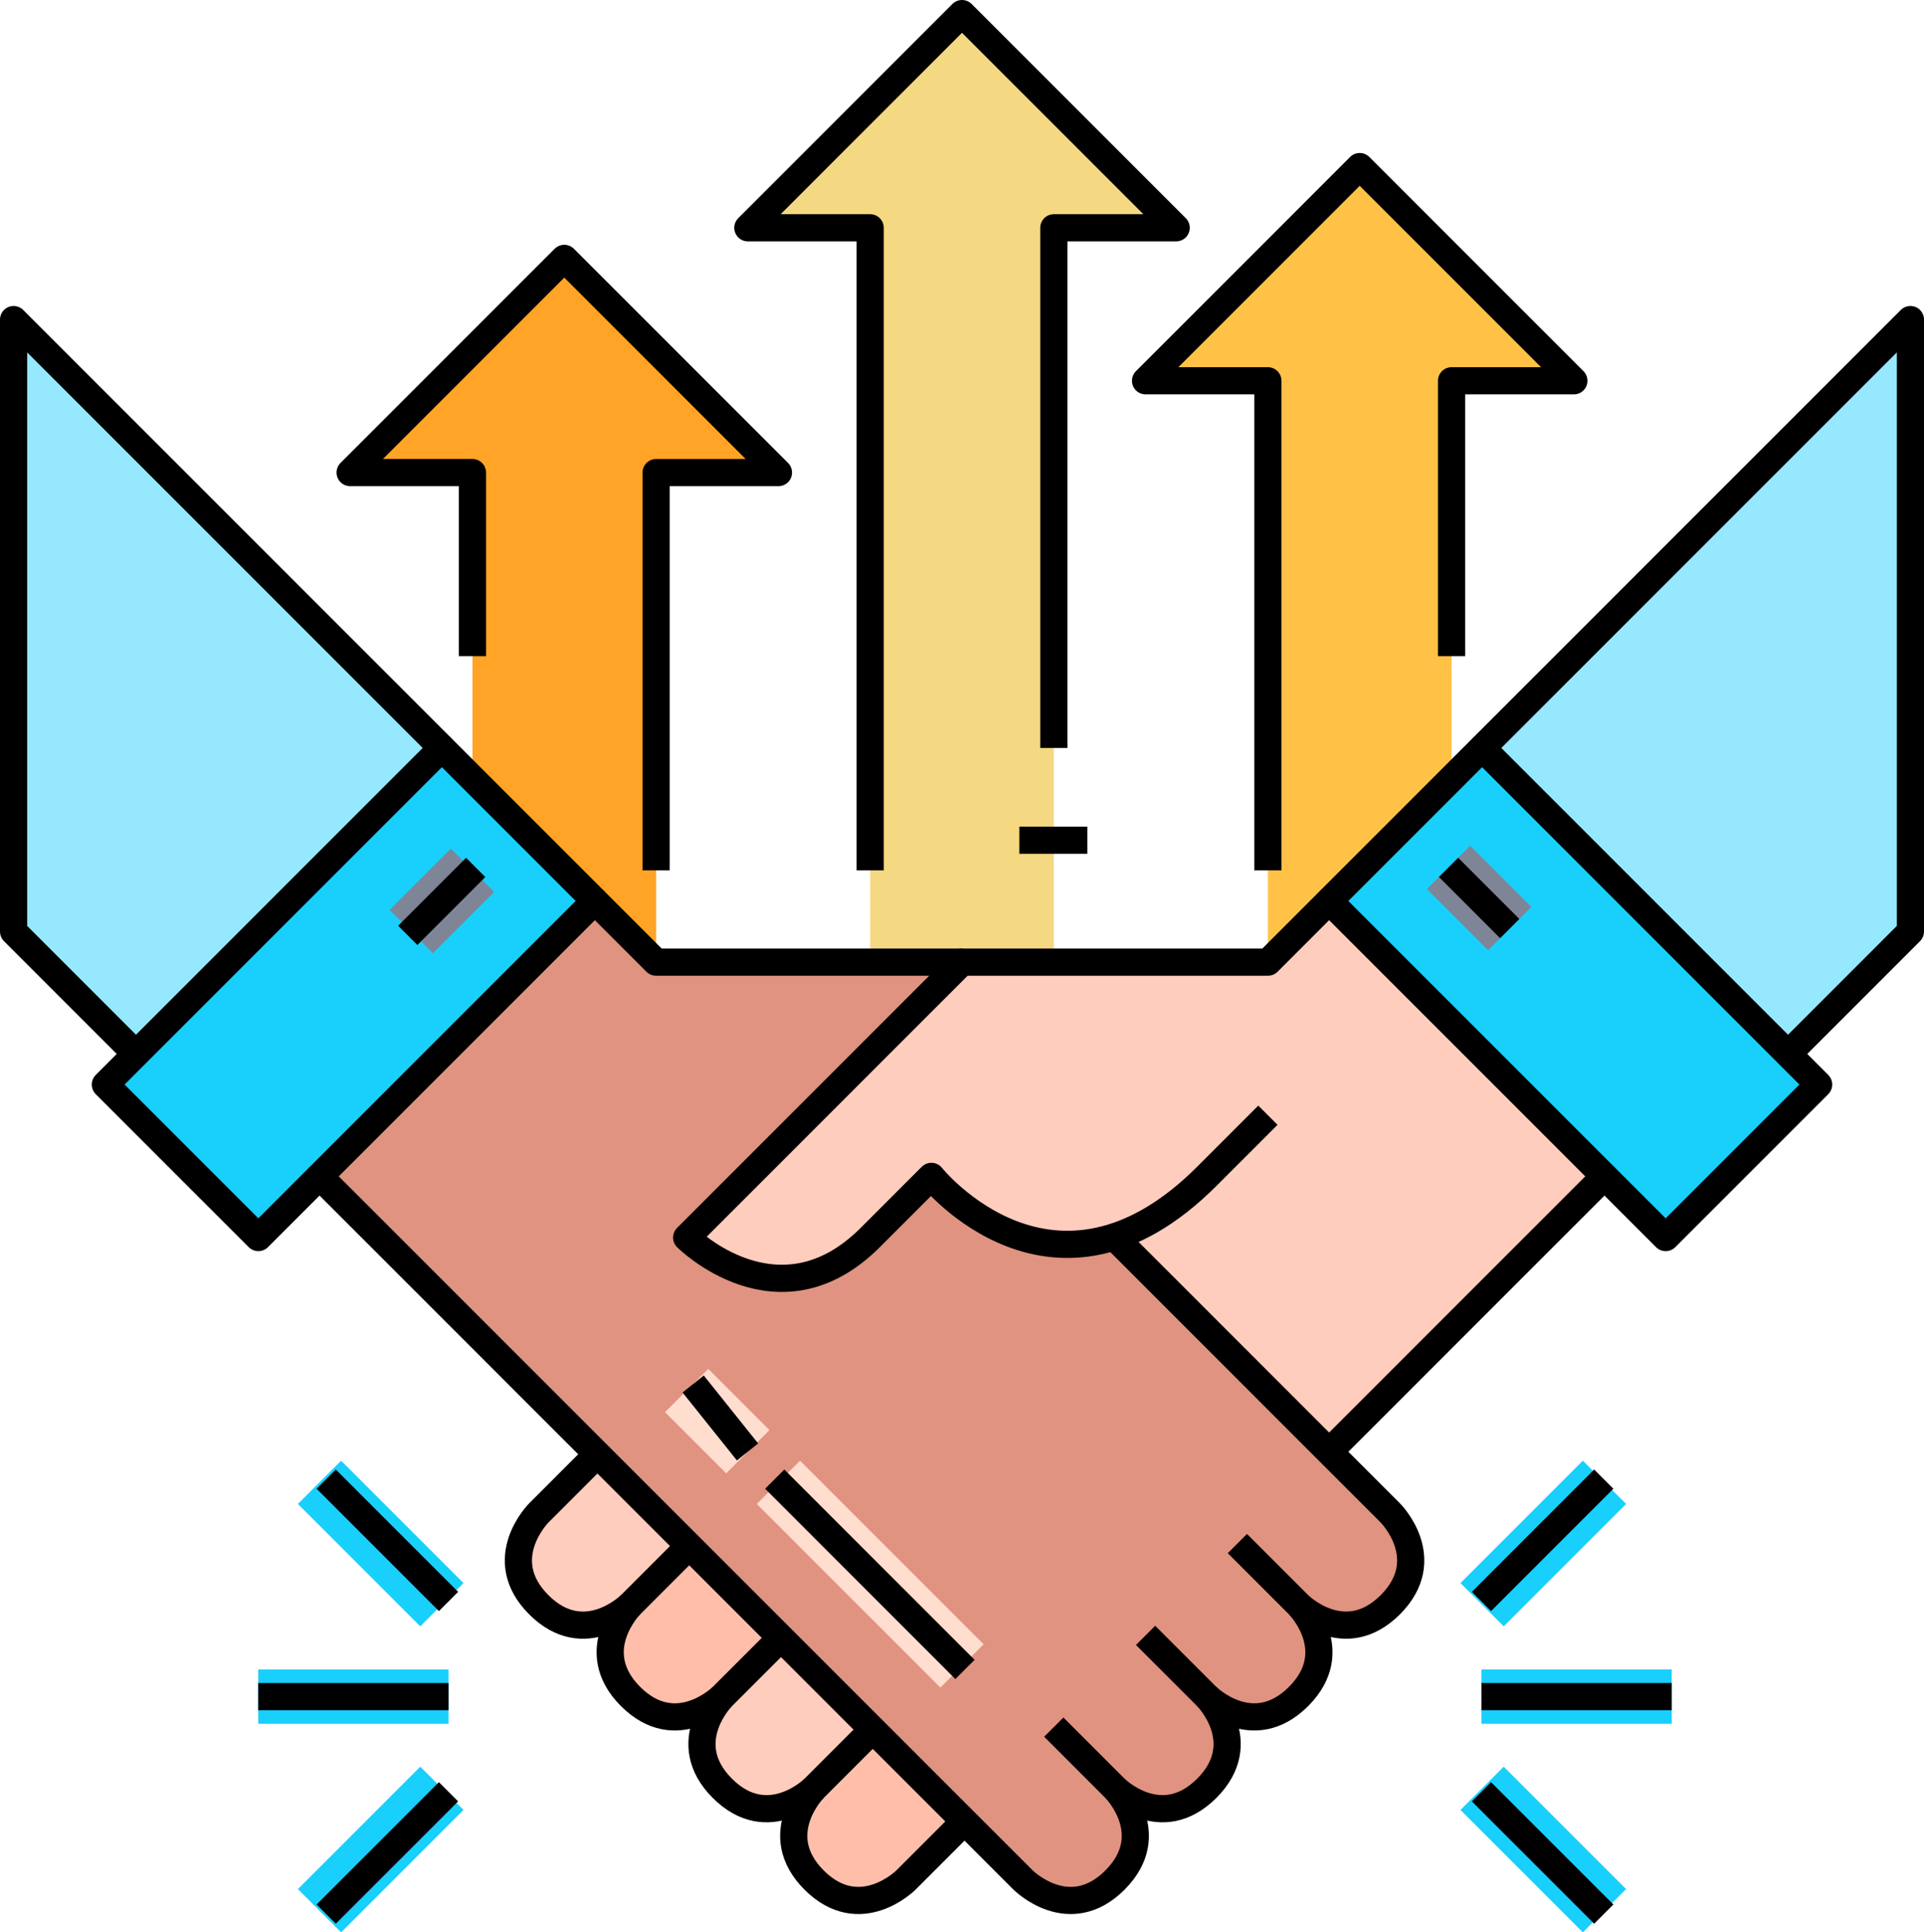 <svg xmlns="http://www.w3.org/2000/svg" width="141.561" height="142.152" viewBox="0 0 141.561 142.152">
  <g id="enterprise_icn" transform="translate(1 1)">
    <g id="Group_79" data-name="Group 79">
      <g id="Group_64" data-name="Group 64" transform="translate(24.761)">
        <path id="Path_79" data-name="Path 79" d="M118,413.533V352.757h-9L124.757,337l15.757,15.757h-9v60.776" transform="translate(-79.737 -337)" fill="#f5d882"/>
        <path id="Path_80" data-name="Path 80" d="M131,407.278V357.757h-9L137.757,342l15.757,15.757h-9v49.522" transform="translate(-63.475 -330.745)" fill="#ffc247"/>
        <path id="Path_81" data-name="Path 81" d="M105,403.525V360.757H96L111.757,345l15.757,15.757h-9v42.769" transform="translate(-96 -326.992)" fill="#ffa426"/>
      </g>
      <g id="Group_78" data-name="Group 78" transform="translate(0 22.51)">
        <g id="Group_65" data-name="Group 65">
          <path id="Path_82" data-name="Path 82" d="M116.514,378.514,94,401.023l-9-9V347Z" transform="translate(-85 -347)" fill="#96e8ff"/>
          <path id="Path_83" data-name="Path 83" d="M164.514,347v45.02l-9,9L133,378.514Z" transform="translate(-24.953 -347)" fill="#96e8ff"/>
          <path id="Path_84" data-name="Path 84" d="M124.016,372.255l-20.259,20.259-4.5,4.5L88,385.761l2.251-2.251L112.761,361Z" transform="translate(-81.247 -329.486)" fill="#19cffc"/>
          <path id="Path_85" data-name="Path 85" d="M164.016,385.761l-11.255,11.255-4.5-4.5L128,372.255,139.255,361l22.51,22.51Z" transform="translate(-31.208 -329.486)" fill="#19cffc"/>
          <path id="Path_86" data-name="Path 86" d="M135.72,426.979l-6.753-6.753-6.753-6.753-6.775-6.776L95,386.259,115.259,366l4.5,4.5h22.51l-20.259,20.259s6.753,6.753,13.506,0l4.5-4.5s5.6,7,13.483,4.434l.023.068,15.757,15.757,4.5,4.5s3.376,3.376,0,6.753c-3.106,3.106-6.19.518-6.685.068.45.5,3.039,3.579-.068,6.685s-6.19.518-6.685.068c.45.5,3.039,3.579-.068,6.685s-6.19.518-6.685.068c.45.5,3.039,3.579-.068,6.685-3.376,3.376-6.753,0-6.753,0l-4.322-4.322Z" transform="translate(-72.49 -323.231)" fill="#e09380"/>
          <path id="Path_87" data-name="Path 87" d="M113.323,390.09l6.753,6.753-4.322,4.3-.068.068c-.5.45-3.6,3.039-6.685-.068a4.639,4.639,0,0,1-.068-6.685l.068-.068Z" transform="translate(-56.846 -293.095)" fill="#ffcdbe"/>
          <path id="Path_88" data-name="Path 88" d="M112,397.389l4.322-4.3,6.73,6.73-4.3,4.322s-3.376,3.376-6.753,0a4.639,4.639,0,0,1-.068-6.685Z" transform="translate(-53.093 -289.342)" fill="#ffbeaa"/>
          <path id="Path_89" data-name="Path 89" d="M110.323,387.09l6.753,6.753-4.322,4.3-.068.068c-.5.45-3.6,3.039-6.685-.068a4.639,4.639,0,0,1-.068-6.685l.068-.068Z" transform="translate(-60.599 -296.848)" fill="#ffbeaa"/>
          <path id="Path_90" data-name="Path 90" d="M109.689,395.222c-.5.45-3.6,3.039-6.685-.068-3.376-3.376,0-6.753,0-6.753l4.3-4.322,6.775,6.776-4.322,4.3Z" transform="translate(-64.355 -300.614)" fill="#ffcdbe"/>
          <path id="Path_91" data-name="Path 91" d="M138.491,390.693c-7.878,2.566-13.483-4.434-13.483-4.434l-4.5,4.5c-6.753,6.753-13.506,0-13.506,0L127.259,370.5h22.51l4.5-4.5,20.259,20.259-20.259,20.259-15.757-15.757Z" transform="translate(-57.478 -323.231)" fill="#ffcdbe"/>
        </g>
        <g id="Group_77" data-name="Group 77" transform="translate(18.008 38.707)">
          <g id="Group_76" data-name="Group 76">
            <g id="Group_66" data-name="Group 66" transform="translate(90.039 60.336)">
              <rect id="Rectangle_27" data-name="Rectangle 27" width="14" height="4" transform="translate(-0.047 0.259)" fill="#19cffc"/>
            </g>
            <g id="Group_67" data-name="Group 67" transform="translate(88.448 45.238)">
              <rect id="Rectangle_28" data-name="Rectangle 28" width="12.733" height="4.501" transform="translate(0 9.004) rotate(-45)" fill="#19cffc"/>
            </g>
            <g id="Group_68" data-name="Group 68" transform="translate(88.448 67.748)">
              <rect id="Rectangle_29" data-name="Rectangle 29" width="4.501" height="12.733" transform="translate(0 3.183) rotate(-45)" fill="#19cffc"/>
            </g>
            <g id="Group_69" data-name="Group 69" transform="translate(0 60.336)">
              <rect id="Rectangle_30" data-name="Rectangle 30" width="14" height="4" transform="translate(-0.008 0.259)" fill="#19cffc"/>
            </g>
            <g id="Group_70" data-name="Group 70" transform="translate(2.91 67.748)">
              <rect id="Rectangle_31" data-name="Rectangle 31" width="12.733" height="4.501" transform="translate(0 9.004) rotate(-45)" fill="#19cffc"/>
            </g>
            <g id="Group_71" data-name="Group 71" transform="translate(2.91 45.238)">
              <rect id="Rectangle_32" data-name="Rectangle 32" width="4.501" height="12.733" transform="translate(0 3.183) rotate(-45)" fill="#19cffc"/>
            </g>
            <g id="Group_72" data-name="Group 72" transform="translate(9.663 0.219)">
              <rect id="Rectangle_33" data-name="Rectangle 33" width="6.367" height="4.501" transform="translate(0 4.502) rotate(-45)" fill="#7e8596"/>
            </g>
            <g id="Group_73" data-name="Group 73" transform="translate(85.979)">
              <rect id="Rectangle_34" data-name="Rectangle 34" width="4.501" height="6.367" transform="translate(0 3.183) rotate(-45)" fill="#7e8596"/>
            </g>
            <g id="Group_74" data-name="Group 74" transform="translate(36.675 45.238)">
              <rect id="Rectangle_35" data-name="Rectangle 35" width="4.501" height="19.1" transform="translate(0 3.183) rotate(-45)" fill="#ffdecf"/>
            </g>
            <g id="Group_75" data-name="Group 75" transform="translate(29.922 38.485)">
              <rect id="Rectangle_36" data-name="Rectangle 36" width="4.501" height="6.367" transform="translate(0 3.183) rotate(-45)" fill="#ffdecf"/>
            </g>
          </g>
        </g>
      </g>
    </g>
    <g id="Group_84" data-name="Group 84">
      <g id="Group_83" data-name="Group 83" transform="translate(0 22.51)">
        <g id="Group_82" data-name="Group 82">
          <g id="Group_81" data-name="Group 81">
            <g id="Group_80" data-name="Group 80" transform="translate(6.753 31.514)">
              <path id="Path_92" data-name="Path 92" d="M121,377l20.259,20.259s3.376,3.376,0,6.753-6.753,0-6.753,0" transform="translate(-46.718 -340.984)" fill="none" stroke="#000" stroke-linejoin="round" stroke-width="2"/>
              <path id="Path_93" data-name="Path 93" d="M124,398.255s3.376,3.376,6.753,0,0-6.753,0-6.753l-4.5-4.5" transform="translate(-42.965 -328.475)" fill="none" stroke="#000" stroke-linejoin="round" stroke-width="2"/>
              <path id="Path_94" data-name="Path 94" d="M121,401.255s3.376,3.376,6.753,0,0-6.753,0-6.753l-4.5-4.5" transform="translate(-46.718 -324.722)" fill="none" stroke="#000" stroke-linejoin="round" stroke-width="2"/>
              <path id="Path_95" data-name="Path 95" d="M149.023,426.776l4.5,4.5s3.376,3.376,0,6.753-6.753,0-6.753,0L95,386.259,115.259,366l4.5,4.5h22.51" transform="translate(-79.243 -354.745)" fill="none" stroke="#000" stroke-linejoin="round" stroke-width="2"/>
              <path id="Path_96" data-name="Path 96" d="M107.314,384.083,103,388.4s-3.376,3.376,0,6.753,6.753,0,6.753,0" transform="translate(-71.111 -332.124)" fill="none" stroke="#000" stroke-linejoin="round" stroke-width="2"/>
              <path id="Path_97" data-name="Path 97" d="M112.754,398.255s-3.376,3.376-6.753,0,0-6.753,0-6.753l4.5-4.5" transform="translate(-67.358 -328.475)" fill="none" stroke="#000" stroke-linejoin="round" stroke-width="2"/>
              <path id="Path_98" data-name="Path 98" d="M115.754,401.255s-3.376,3.376-6.753,0,0-6.753,0-6.753l4.5-4.5" transform="translate(-63.605 -324.722)" fill="none" stroke="#000" stroke-linejoin="round" stroke-width="2"/>
              <path id="Path_99" data-name="Path 99" d="M116.5,393l-4.5,4.5s-3.376,3.376,0,6.753,6.753,0,6.753,0l4.313-4.315" transform="translate(-59.853 -320.969)" fill="none" stroke="#000" stroke-linejoin="round" stroke-width="2"/>
              <path id="Path_100" data-name="Path 100" d="M154.271,406.518l20.259-20.259L154.271,366l-4.5,4.5h-22.51L107,390.761s6.753,6.753,13.506,0l4.5-4.5s9,11.255,20.259,0l4.5-4.5" transform="translate(-64.231 -354.745)" fill="none" stroke="#000" stroke-linejoin="round" stroke-width="2"/>
              <path id="Path_101" data-name="Path 101" d="M128,372.255,139.255,361l24.761,24.761-11.255,11.255-4.5-4.5" transform="translate(-37.961 -361)" fill="none" stroke="#000" stroke-linejoin="round" stroke-width="2"/>
              <path id="Path_102" data-name="Path 102" d="M124.016,372.255,112.761,361,88,385.761l11.255,11.255,4.5-4.5" transform="translate(-88 -361)" fill="none" stroke="#000" stroke-linejoin="round" stroke-width="2"/>
            </g>
            <path id="Path_103" data-name="Path 103" d="M133,378.514,164.514,347v45.02l-9,9" transform="translate(-24.953 -347)" fill="none" stroke="#000" stroke-linejoin="round" stroke-width="2"/>
            <path id="Path_104" data-name="Path 104" d="M116.514,378.514,85,347v45.02l9,9" transform="translate(-85 -347)" fill="none" stroke="#000" stroke-linejoin="round" stroke-width="2"/>
          </g>
          <line id="Line_24" data-name="Line 24" x2="14" transform="translate(108 101.302)" fill="none" stroke="#000" stroke-linejoin="round" stroke-width="2"/>
          <line id="Line_25" data-name="Line 25" y1="9" x2="9" transform="translate(108 85.302)" fill="none" stroke="#000" stroke-linejoin="round" stroke-width="2"/>
          <line id="Line_26" data-name="Line 26" x2="9" y2="9" transform="translate(108 108.302)" fill="none" stroke="#000" stroke-linejoin="round" stroke-width="2"/>
          <line id="Line_27" data-name="Line 27" x1="14" transform="translate(18 101.302)" fill="none" stroke="#000" stroke-linejoin="round" stroke-width="2"/>
          <line id="Line_28" data-name="Line 28" x1="9" y2="9" transform="translate(23 108.302)" fill="none" stroke="#000" stroke-linejoin="round" stroke-width="2"/>
          <line id="Line_29" data-name="Line 29" x1="9" y1="9" transform="translate(23 85.302)" fill="none" stroke="#000" stroke-linejoin="round" stroke-width="2"/>
          <line id="Line_30" data-name="Line 30" y1="5" x2="5" transform="translate(29 40.302)" fill="none" stroke="#000" stroke-linejoin="round" stroke-width="2"/>
          <line id="Line_31" data-name="Line 31" x1="4.502" y1="4.502" transform="translate(105.578 40.299)" fill="none" stroke="#000" stroke-linejoin="round" stroke-width="2"/>
          <line id="Line_32" data-name="Line 32" x1="14" y1="14" transform="translate(56 85.302)" fill="none" stroke="#000" stroke-linejoin="round" stroke-width="2"/>
          <line id="Line_33" data-name="Line 33" x1="4" y1="5" transform="translate(50 78.302)" fill="none" stroke="#000" stroke-linejoin="round" stroke-width="2"/>
        </g>
      </g>
      <path id="Path_105" data-name="Path 105" d="M118,400.027V352.757h-9L124.757,337l15.757,15.757h-9v38.267" transform="translate(-54.976 -337)" fill="none" stroke="#000" stroke-linejoin="round" stroke-width="2"/>
      <path id="Path_106" data-name="Path 106" d="M131,393.773V357.757h-9L137.757,342l15.757,15.757h-9v20.259" transform="translate(-38.714 -330.745)" fill="none" stroke="#000" stroke-linejoin="round" stroke-width="2"/>
      <path id="Path_107" data-name="Path 107" d="M105,374.263V360.757H96L111.757,345l15.757,15.757h-9V390.02" transform="translate(-71.239 -326.992)" fill="none" stroke="#000" stroke-linejoin="round" stroke-width="2"/>
      <line id="Line_34" data-name="Line 34" x2="5" transform="translate(74 60.812)" fill="none" stroke="#000" stroke-linejoin="round" stroke-width="2"/>
    </g>
  </g>
</svg>
